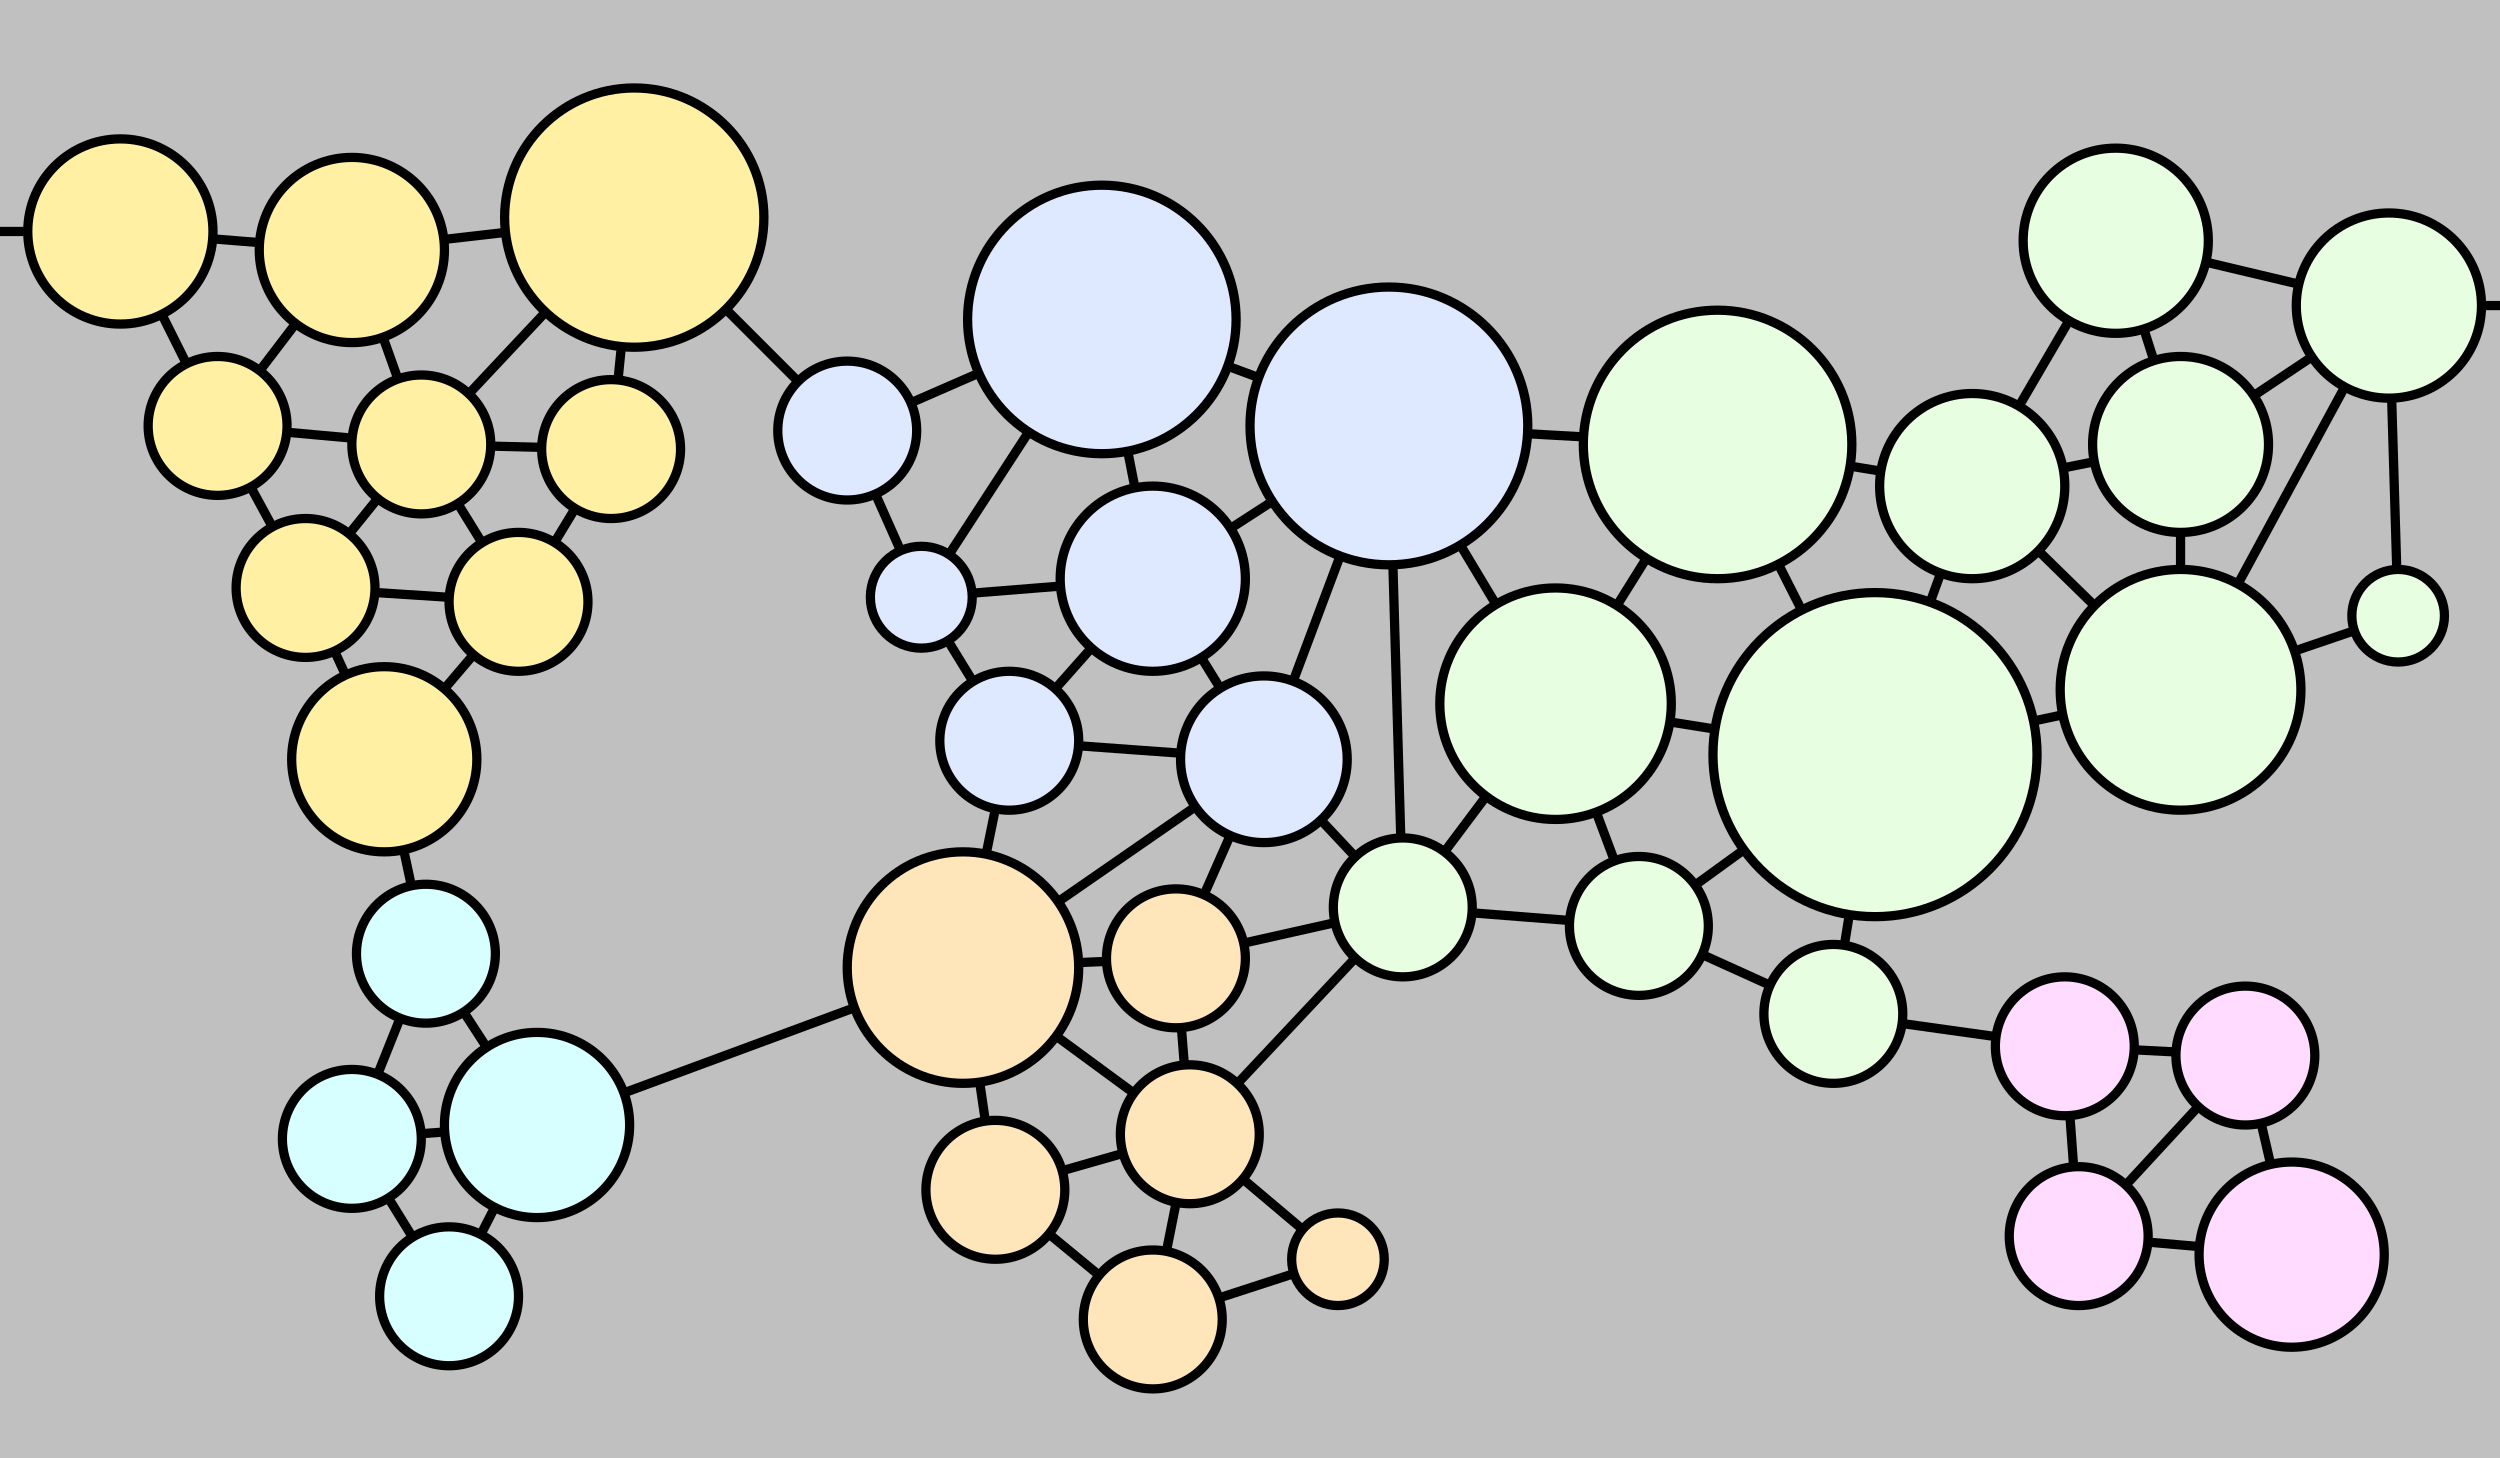 <?xml version="1.0" encoding="UTF-8" standalone="no"?>
<svg
   xmlns="http://www.w3.org/2000/svg"
   viewBox="0 0 540 315"
   preserveAspectRatio="xMidYMid"
   version="1.1">

  <defs>
    <style type="text/css"><![CDATA[

        g#nodes > g > circle {
            fill-opacity: 1;
            stroke: #000;
            stroke-width: 2;
            stroke-opacity: 1;
        }

        g#c1 > circle {
            fill: #ffe6ba;
        }

        g#c2 > circle {
            fill: #e7ffe0;
        }

        g#c3 > circle {
            fill: #ffdbff;
        }

        g#c4 > circle {
            fill: #dee8ff;
        }

        g#c5 > circle {
            fill: #fff0a4;
        }

        g#c6 > circle {
            fill: #d8ffff;
        }

        g#nodes > g > circle.selected {
            fill: #fff;
        }

        g#edges > line {
            stroke: #000;
            stroke-opacity: 1;
            stroke-width: 2;
        }

    ]]></style>
  </defs>

  <rect x="0" y="0" width="100%" height="100%" style="fill:silver"/>

  <g id="edges">

    <line x1="249" y1="285" x2="289" y2="272" />
    <line x1="249" y1="285" x2="257" y2="245" />
    <line x1="249" y1="285" x2="215" y2="257" />

    <line x1="215" y1="257" x2="257" y2="245" />
    <line x1="215" y1="257" x2="208" y2="209" />

    <line x1="257" y1="245" x2="254" y2="207" />
    <line x1="257" y1="245" x2="289" y2="272" />
    <line x1="257" y1="245" x2="208" y2="209" />
    <line x1="257" y1="245" x2="303" y2="196" />

    <line x1="254" y1="207" x2="208" y2="209" />
    <line x1="254" y1="207" x2="303" y2="196" />
    <line x1="254" y1="207" x2="273" y2="164" />

    <line x1="208" y1="209" x2="273" y2="164" />
    <line x1="208" y1="209" x2="218" y2="160" />
    <line x1="208" y1="209" x2="116" y2="243" />

    <line x1="336" y1="152" x2="405" y2="163" />
    <line x1="336" y1="152" x2="354" y2="200" />
    <line x1="336" y1="152" x2="303" y2="196" />
    <line x1="336" y1="152" x2="371" y2="96"  />
    <line x1="336" y1="152" x2="300" y2="92"  />

    <line x1="405" y1="163" x2="354" y2="200" />
    <line x1="405" y1="163" x2="471" y2="149" />
    <line x1="405" y1="163" x2="396" y2="219" />
    <line x1="405" y1="163" x2="426" y2="105" />
    <line x1="405" y1="163" x2="371" y2="96"  />

    <line x1="354" y1="200" x2="303" y2="196" />
    <line x1="354" y1="200" x2="396" y2="219" />

    <line x1="471" y1="96"  x2="516" y2="66"  />
    <line x1="471" y1="96"  x2="471" y2="149" />
    <line x1="471" y1="96"  x2="426" y2="105" />
    <line x1="471" y1="96"  x2="457" y2="52"  />

    <line x1="518" y1="133" x2="516" y2="66"  />
    <line x1="518" y1="133" x2="471" y2="149" />

    <line x1="516" y1="66"  x2="471" y2="149" />
    <line x1="516" y1="66"  x2="457" y2="52"  />
    <line x1="516" y1="66"  x2="540" y2="66"  />

    <line x1="303" y1="196" x2="273" y2="164" />
    <line x1="303" y1="196" x2="300" y2="92"  />

    <line x1="471" y1="149" x2="426" y2="105" />

    <line x1="396" y1="219" x2="446" y2="226" />

    <line x1="426" y1="105" x2="371" y2="96"  />
    <line x1="426" y1="105" x2="457" y2="52"  />

    <line x1="371" y1="96"  x2="300" y2="92" />

    <line x1="495" y1="271" x2="485" y2="228" />
    <line x1="495" y1="271" x2="449" y2="267" />

    <line x1="446" y1="226" x2="485" y2="228" />
    <line x1="446" y1="226" x2="449" y2="267" />

    <line x1="485" y1="228" x2="449" y2="267" />

    <line x1="199" y1="129" x2="183" y2="93"  />
    <line x1="199" y1="129" x2="249" y2="125" />
    <line x1="199" y1="129" x2="238" y2="69"  />
    <line x1="199" y1="129" x2="218" y2="160" />

    <line x1="183" y1="93"  x2="238" y2="69"  />
    <line x1="183" y1="93"  x2="137" y2="47"  />

    <line x1="249" y1="125" x2="238" y2="69"  />
    <line x1="249" y1="125" x2="273" y2="164" />
    <line x1="249" y1="125" x2="300" y2="92"  />
    <line x1="249" y1="125" x2="218" y2="160" />

    <line x1="238" y1="69"  x2="300" y2="92"  />

    <line x1="273" y1="164" x2="300" y2="92"  />
    <line x1="273" y1="164" x2="218" y2="160" />

    <line x1="26"  y1="50"  x2="47"  y2="92"  />
    <line x1="26"  y1="50"  x2="76"  y2="54"  />
    <line x1="26"  y1="50"  x2="0"   y2="50"  />

    <line x1="47"  y1="92"  x2="76"  y2="54"  />
    <line x1="47"  y1="92"  x2="91"  y2="96"  />
    <line x1="47"  y1="92"  x2="66"  y2="127" />

    <line x1="83"  y1="164" x2="112" y2="130" />
    <line x1="83"  y1="164" x2="66"  y2="127" />
    <line x1="83"  y1="164" x2="92"  y2="206" />

    <line x1="112" y1="130" x2="91"  y2="96"  />
    <line x1="112" y1="130" x2="132" y2="97"  />
    <line x1="112" y1="130" x2="66"  y2="127" />

    <line x1="137" y1="47"  x2="76"  y2="54"  />
    <line x1="137" y1="47"  x2="91"  y2="96"  />
    <line x1="137" y1="47"  x2="132" y2="97"  />

    <line x1="76"  y1="54"  x2="91"  y2="96"  />

    <line x1="91"  y1="96"  x2="132" y2="97"  />
    <line x1="91"  y1="96"  x2="66"  y2="127" />

    <line x1="97"  y1="280" x2="116" y2="243" />
    <line x1="97"  y1="280" x2="76"  y2="246" />

    <line x1="116" y1="243" x2="76"  y2="246" />
    <line x1="116" y1="243" x2="92"  y2="206" />

    <line x1="76"  y1="246" x2="92"  y2="206" />

  </g>

  <g id="nodes">

    <g id="c1">
      <circle id="n10" cx="249" cy="285" r="15" />
      <circle id="n11" cx="215" cy="257" r="15" />
      <circle id="n12" cx="257" cy="245" r="15" />
      <circle id="n13" cx="254" cy="207" r="15" />
      <circle id="n14" cx="289" cy="272" r="10" />
      <circle id="n15" cx="208" cy="209" r="25" />
    </g>

    <g id="c2">
      <circle id="n20" cx="336" cy="152" r="25" />
      <circle id="n21" cx="405" cy="163" r="35" />
      <circle id="n22" cx="354" cy="200" r="15" />
      <circle id="n23" cx="471" cy="96"  r="19" />
      <circle id="n24" cx="518" cy="133" r="10" />
      <circle id="n25" cx="516" cy="66"  r="20" />
      <circle id="n26" cx="303" cy="196" r="15" />
      <circle id="n27" cx="471" cy="149" r="26" />
      <circle id="n28" cx="396" cy="219" r="15" />
      <circle id="n29" cx="426" cy="105" r="20" />
      <circle id="n2a" cx="371" cy="96"  r="29" />
      <circle id="n2b" cx="457" cy="52"  r="20" />
    </g>

    <g id="c3">
      <circle id="n30" cx="495" cy="271" r="20" />
      <circle id="n31" cx="446" cy="226" r="15" />
      <circle id="n32" cx="485" cy="228" r="15" />
      <circle id="n33" cx="449" cy="267" r="15" />
    </g>

    <g id="c4">
      <circle id="n40" cx="199" cy="129" r="11" />
      <circle id="n41" cx="183" cy="93"  r="15" />
      <circle id="n42" cx="249" cy="125" r="20" />
      <circle id="n43" cx="238" cy="69"  r="29" />
      <circle id="n44" cx="273" cy="164" r="18" />
      <circle id="n45" cx="300" cy="92"  r="30" />
      <circle id="n46" cx="218" cy="160" r="15" />
    </g>

    <g id="c5">
      <circle id="n50" cx="26"  cy="50"  r="20" />
      <circle id="n51" cx="47"  cy="92"  r="15" />
      <circle id="n52" cx="83"  cy="164" r="20" />
      <circle id="n53" cx="112" cy="130" r="15" />
      <circle id="n54" cx="137" cy="47"  r="28" />
      <circle id="n55" cx="76"  cy="54"  r="20" />
      <circle id="n56" cx="91"  cy="96"  r="15" />
      <circle id="n57" cx="132" cy="97"  r="15" />
      <circle id="n58" cx="66"  cy="127" r="15" />
    </g>

    <g id="c6">
      <circle id="n60" cx="97"  cy="280" r="15" />
      <circle id="n61" cx="116" cy="243" r="20" />
      <circle id="n62" cx="76"  cy="246" r="15" />
      <circle id="n63" cx="92"  cy="206" r="15" />
    </g>

  </g>

</svg>
